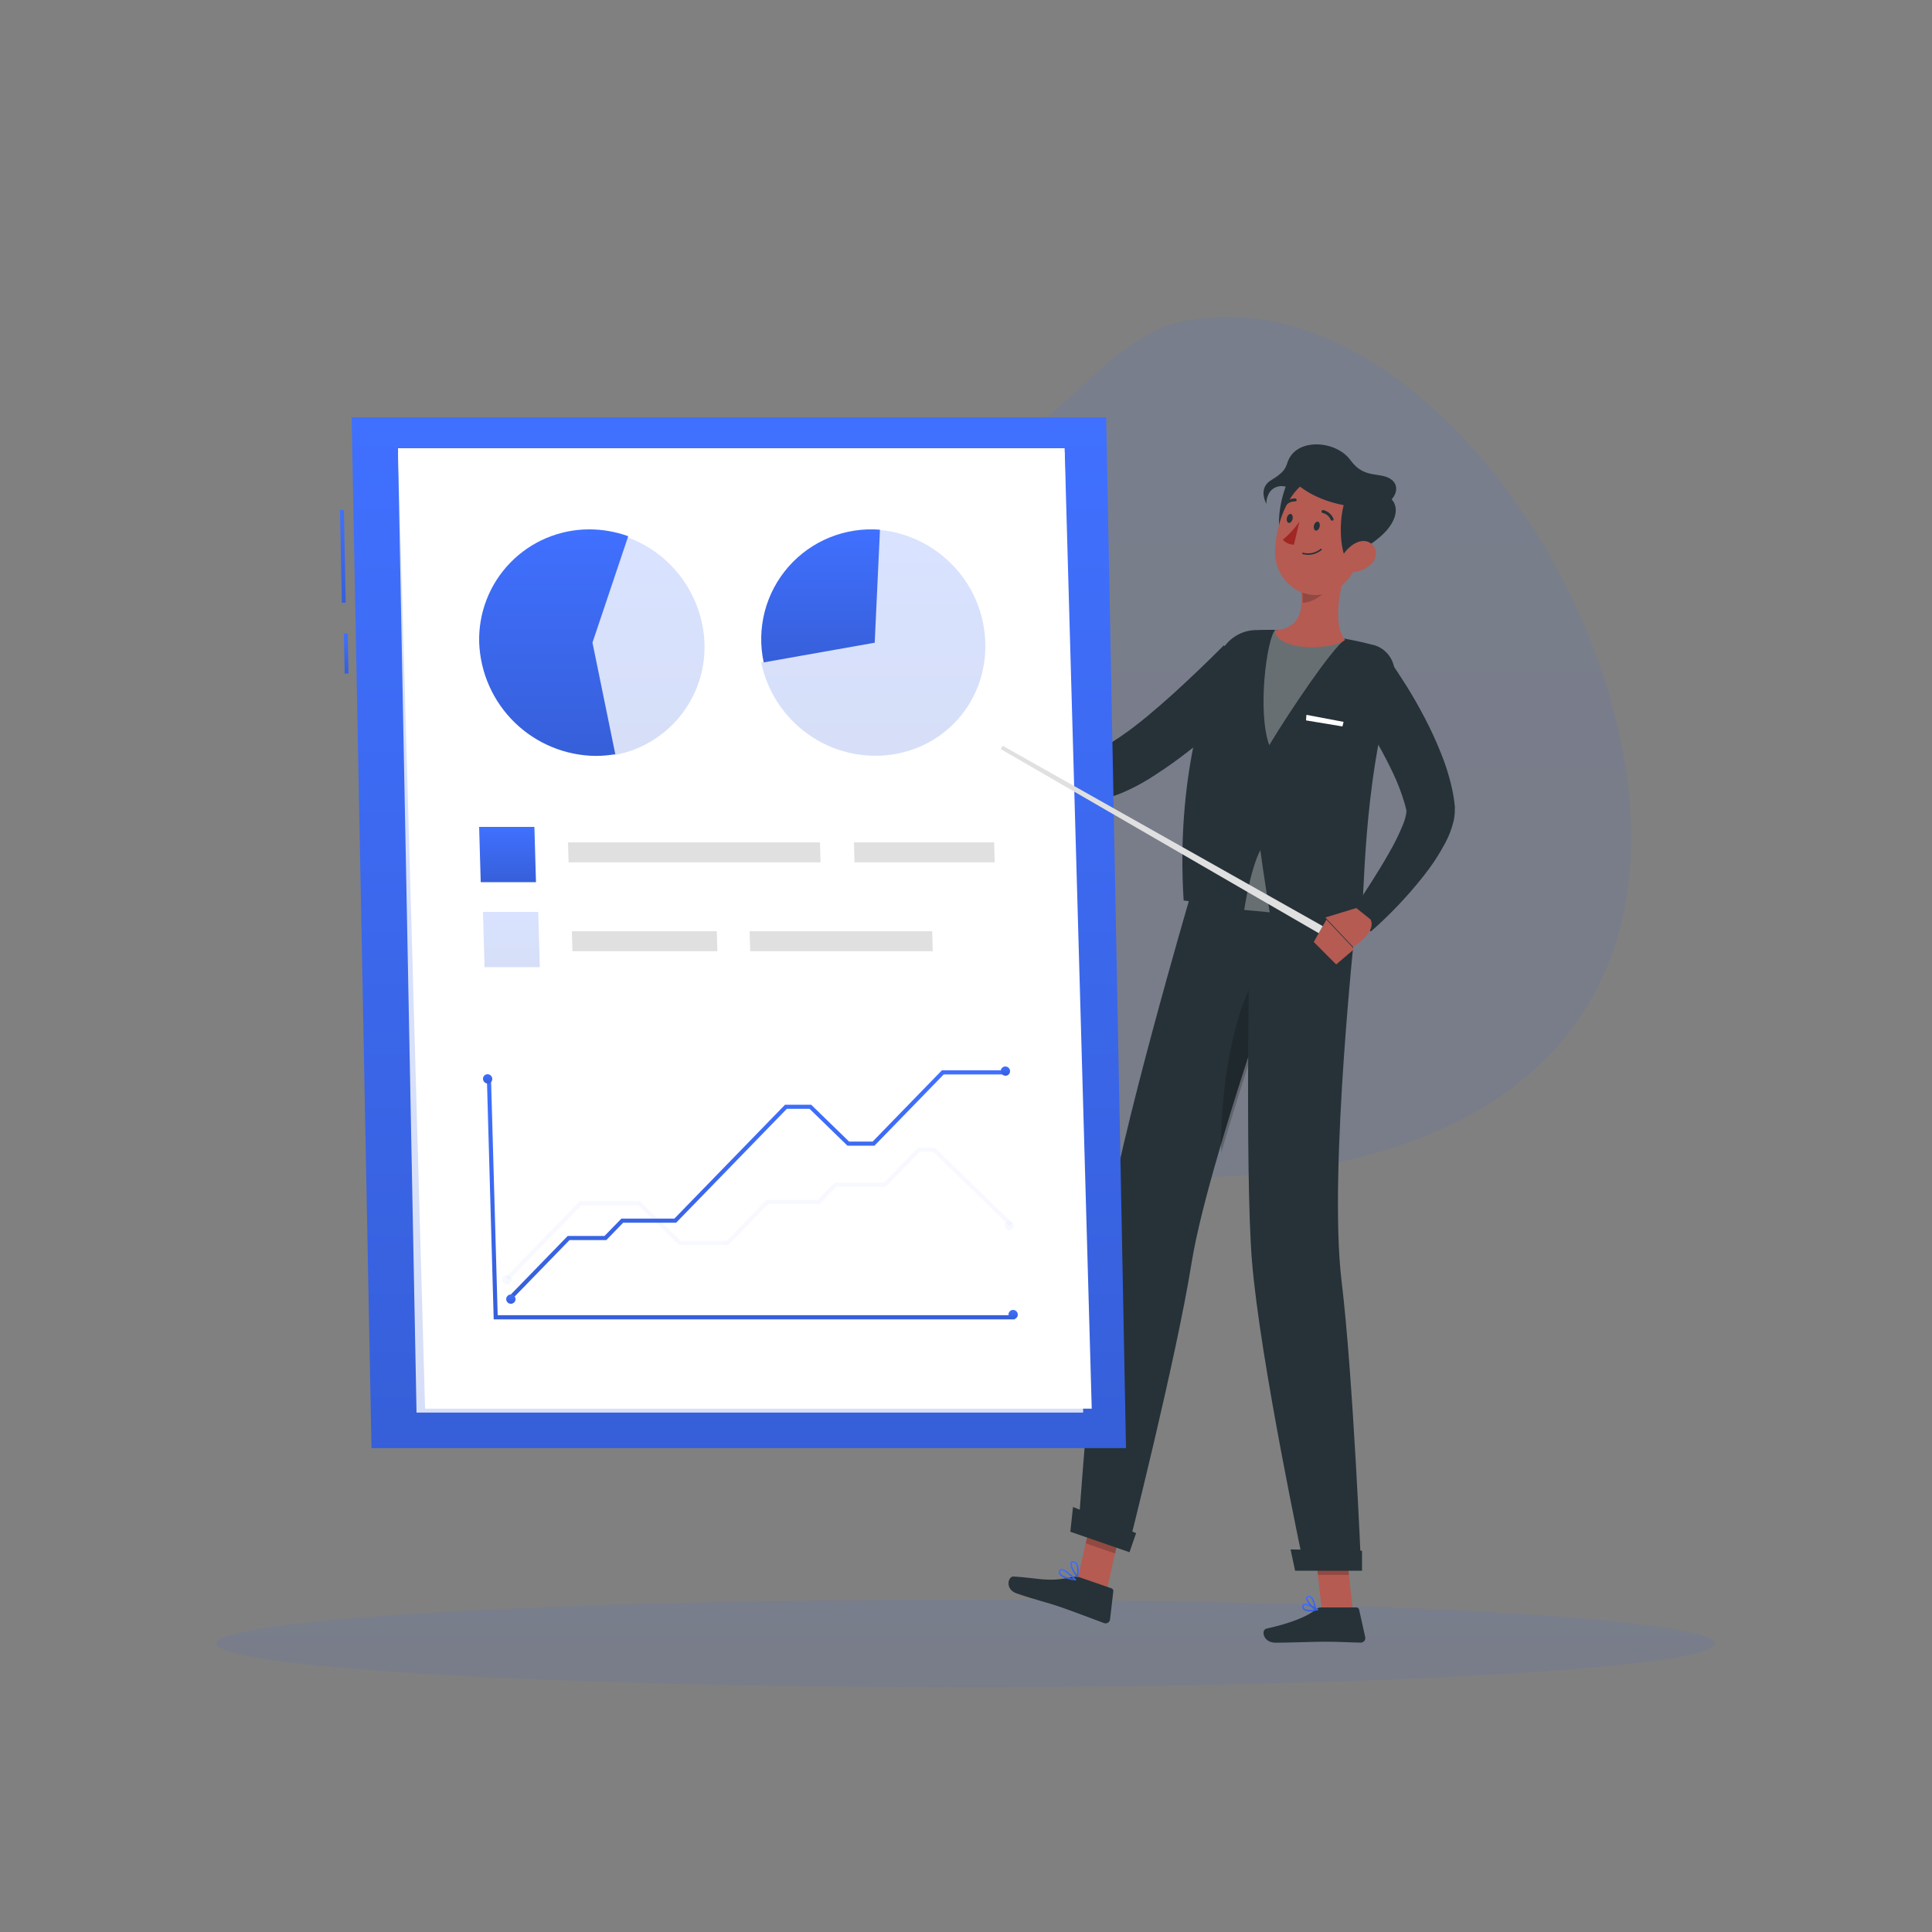 <svg width="500" height="500" viewBox="0 0 500 500" fill="none" xmlns="http://www.w3.org/2000/svg">
<rect x="0" y="0" width="500" height="500" fill="#808080" stroke="none"/>
<path opacity="0.1" d="M247.852 119.11C152.512 114.95 126.852 208.4 184.532 262.78C241.352 315.59 381.772 324.78 414.582 253.14C446.202 186.24 372.202 65.24 302.922 83.94C282.082 91.41 271.402 116.13 247.852 119.11Z" fill="url(#paint0_linear)"/>
<path opacity="0.1" d="M249.89 436.64C356.972 436.64 443.78 431.572 443.78 425.32C443.78 419.068 356.972 414 249.89 414C142.808 414 56 419.068 56 425.32C56 431.572 142.808 436.64 249.89 436.64Z" fill="url(#paint1_linear)"/>
<path d="M286.59 410.89L279 408.26L283.06 390L290.65 392.63L286.59 410.89Z" fill="#B55B52"/>
<path d="M350.1 416.59H342.07L340 398H348.03L350.1 416.59Z" fill="#B55B52"/>
<path d="M341.863 416H351.053C351.212 416.001 351.366 416.056 351.489 416.156C351.613 416.256 351.699 416.395 351.733 416.55L353.323 423.69C353.359 423.864 353.355 424.043 353.313 424.216C353.27 424.388 353.189 424.548 353.075 424.685C352.962 424.821 352.819 424.93 352.658 425.004C352.496 425.077 352.32 425.114 352.143 425.11C348.993 425.06 346.703 424.87 342.733 424.87C340.293 424.87 333.533 425.13 330.163 425.13C326.793 425.13 326.353 421.8 327.733 421.49C333.913 420.14 338.573 418.28 340.553 416.49C340.916 416.174 341.381 416 341.863 416Z" fill="#263238"/>
<path d="M279.375 408.191L287.655 411.061C287.806 411.112 287.935 411.214 288.02 411.348C288.106 411.483 288.143 411.643 288.125 411.801L287.285 419.061C287.271 419.239 287.216 419.411 287.125 419.565C287.033 419.718 286.908 419.848 286.758 419.945C286.608 420.041 286.437 420.102 286.26 420.122C286.083 420.143 285.903 420.122 285.735 420.061C282.735 418.971 278.505 417.301 274.735 416.001C270.345 414.481 268.255 414.151 263.105 412.371C259.995 411.291 260.875 407.931 262.285 408.001C268.705 408.351 271.115 409.561 277.335 408.171C278.004 407.991 278.71 407.998 279.375 408.191Z" fill="#263238"/>
<path d="M326.89 176.64C324.61 179.08 322.39 181.3 320.05 183.53C317.71 185.76 315.35 187.9 312.9 190.02C307.934 194.371 302.62 198.308 297.01 201.79C295.506 202.701 293.958 203.535 292.37 204.29C291.56 204.69 290.69 205.06 289.82 205.42L288.45 205.92C287.97 206.08 287.45 206.23 286.93 206.37C282.824 207.438 278.497 207.295 274.47 205.96C270.864 204.74 267.548 202.79 264.73 200.23C263.411 199.055 262.184 197.782 261.06 196.42C260.5 195.75 259.97 195.05 259.47 194.34C258.97 193.63 258.53 192.94 258 192.06L263.52 187.87L265.1 189.13C265.66 189.57 266.23 189.98 266.8 190.39C267.925 191.187 269.094 191.921 270.3 192.59C272.47 193.823 274.839 194.666 277.3 195.08C279.326 195.388 281.397 195.15 283.3 194.39L284.01 194.09L284.81 193.72C285.36 193.44 285.91 193.17 286.49 192.83C287.63 192.2 288.78 191.43 289.95 190.65C292.28 189.07 294.6 187.28 296.88 185.39C299.16 183.5 301.42 181.54 303.66 179.51C305.9 177.48 308.1 175.41 310.29 173.32C312.48 171.23 314.69 169.06 316.74 167L326.89 176.64Z" fill="#263238"/>
<path d="M264 188.77L259 181L254 190.7C254 190.7 259.8 196.81 262.67 194.02L264 188.77Z" fill="#B55B52"/>
<path d="M252.69 179L250 185.83L253.66 190.03L258.7 180.33L252.69 179Z" fill="#B55B52"/>
<path opacity="0.2" d="M283.09 390L281 399.41L288.59 402.04L290.68 392.62L283.09 390Z" fill="black"/>
<path opacity="0.2" d="M348.03 398H340L341.07 407.58H349.1L348.03 398Z" fill="black"/>
<path d="M360.594 176.262C352.384 204.042 353.254 233.532 352.174 239.522C345.934 238.692 319.174 234.772 306.324 233.042C304.324 200.862 312.084 179.302 315.604 169.732C316.293 167.852 317.521 166.218 319.134 165.033C320.748 163.849 322.675 163.166 324.674 163.072H324.784C325.964 163.022 327.234 162.992 328.554 163.002C329.284 163.002 330.024 163.002 330.774 163.002C336.846 163.468 342.886 164.283 348.864 165.442C349.994 165.652 351.144 165.892 352.254 166.142C353.364 166.392 354.254 166.632 355.254 166.882H355.384C356.355 167.135 357.264 167.583 358.056 168.198C358.848 168.812 359.508 169.581 359.995 170.458C360.482 171.335 360.786 172.301 360.889 173.299C360.992 174.296 360.892 175.304 360.594 176.262Z" fill="#263238"/>
<path d="M338.1 185L338 186.44L347.42 188L347.72 186.82L338.1 185Z" fill="white"/>
<path opacity="0.3" d="M330.028 163C327.868 165.26 325.328 184.1 328.478 192.85C333.798 184.02 344.478 168.16 348.108 165.44C342.133 164.281 336.097 163.466 330.028 163Z" fill="white"/>
<path d="M349.034 145C347.114 150.66 344.534 161.17 348.084 165.6C346.744 166.92 341.184 168.03 336.084 167.25C331.894 166.61 329.894 164.79 330.004 163.17C336.704 162.49 337.184 157.65 336.664 152.98L349.034 145Z" fill="#B55B52"/>
<path opacity="0.2" d="M344.28 148L337 152.69C337.134 153.781 337.174 154.882 337.12 155.98C339.65 155.98 343.42 153.69 344.04 151.13C344.305 150.109 344.387 149.049 344.28 148Z" fill="black"/>
<path d="M331.927 140.48C330.807 137.94 330.387 132.99 332.497 126.61C334.217 121.41 339.667 123.09 343.437 124C347.207 124.91 345.817 130 343.077 133.71C340.137 137.66 331.927 140.48 331.927 140.48Z" fill="#263238"/>
<path d="M354.1 137.12C351.8 144.75 350.85 149.33 346 152.38C338.72 156.97 330 151.18 330 143.02C330 135.67 333.73 124.43 342 123.14C343.829 122.843 345.704 123.019 347.446 123.652C349.188 124.284 350.74 125.352 351.952 126.753C353.165 128.154 353.999 129.842 354.375 131.657C354.751 133.472 354.656 135.353 354.1 137.12Z" fill="#B55B52"/>
<path d="M348.328 144.659C346.988 142.229 346.448 135.839 347.728 130.799C348.728 126.979 354.948 126.109 358.398 127.879C362.508 129.989 361.738 134.129 358.648 137.509C355.308 141.169 348.328 144.659 348.328 144.659Z" fill="#263238"/>
<path d="M357.59 130.429C360.67 130.249 362.71 126.159 360.21 124.199C357.27 121.899 353.21 124.199 349.51 119.109C346.04 114.329 337.43 113.499 334.191 117.789C332.331 120.259 333.99 121.249 329.001 124.249C326.091 125.999 327.001 128.969 327.751 130.429C327.671 129.329 328.131 126.499 330.841 125.889C333.11 125.379 334.45 127.339 336.01 125.579C336.01 125.579 341.29 130.429 351.29 131.199C356.86 131.629 357.59 130.429 357.59 130.429Z" fill="#263238"/>
<path d="M354.94 145.92C353.51 147.324 351.584 148.107 349.58 148.1C346.93 148.1 346.35 145.5 347.71 143.39C348.94 141.49 351.8 139.21 354.17 140.27C356.54 141.33 356.68 144.18 354.94 145.92Z" fill="#B55B52"/>
<path d="M279 396.73L291.85 401.17C291.85 401.17 304.43 351.59 308.37 326.89C309.57 319.37 312.25 308.97 315.49 297.89C319.58 283.89 324.49 268.81 328.58 257C332.83 244.56 336.02 235.77 336.02 235.77L308.02 232C308.02 232 289.33 295.59 286.02 319.87C282.67 345.09 279 396.73 279 396.73Z" fill="#263238"/>
<path opacity="0.2" d="M316.038 298.37C320.128 284.37 325.038 269.29 329.128 257.48L326.618 251C319.108 258.84 315.588 284.36 316.038 298.37Z" fill="black"/>
<path d="M323.486 234C323.486 234 322.106 302.78 323.996 326.22C326.056 351.89 337.536 405.68 337.536 405.68H352.246C352.246 405.68 350.196 356.34 347.186 331.41C343.756 303.01 350.946 237.7 350.946 237.7L323.486 234Z" fill="#263238"/>
<path d="M335.17 406.5H352.49V401.33L334 401L335.17 406.5Z" fill="#263238"/>
<path d="M277 396.41L292.31 401.71L294.02 396.77L277.7 390L277 396.41Z" fill="#263238"/>
<path d="M341.526 136.316C341.376 136.946 340.926 137.376 340.526 137.316C340.126 137.256 339.896 136.636 340.046 136.006C340.196 135.376 340.646 134.946 341.046 135.006C341.446 135.066 341.676 135.686 341.526 136.316Z" fill="#263238"/>
<path d="M334.517 134.326C334.367 134.956 333.917 135.396 333.517 135.326C333.117 135.256 332.897 134.636 333.047 134.006C333.197 133.376 333.647 132.946 334.047 133.006C334.447 133.066 334.667 133.696 334.517 134.326Z" fill="#263238"/>
<path d="M336.28 135C335.075 136.749 333.635 138.324 332 139.68C332.359 140.088 332.803 140.413 333.3 140.633C333.797 140.852 334.337 140.96 334.88 140.95L336.28 135Z" fill="#A02724"/>
<path d="M338.024 143.561C338.739 143.635 339.462 143.565 340.149 143.353C340.836 143.142 341.474 142.794 342.024 142.331C342.061 142.297 342.083 142.249 342.085 142.198C342.086 142.147 342.068 142.098 342.034 142.061C341.999 142.024 341.951 142.002 341.901 142C341.85 141.998 341.801 142.017 341.764 142.051C341.141 142.563 340.406 142.92 339.618 143.094C338.831 143.267 338.014 143.253 337.234 143.051C337.209 143.045 337.184 143.044 337.159 143.048C337.135 143.052 337.111 143.06 337.09 143.073C337.068 143.086 337.05 143.103 337.035 143.124C337.02 143.144 337.01 143.167 337.004 143.191C336.994 143.24 337.003 143.291 337.029 143.333C337.055 143.376 337.096 143.407 337.144 143.421C337.474 143.481 337.754 143.531 338.024 143.561Z" fill="#263238"/>
<path d="M344.714 134.736C344.776 134.755 344.842 134.755 344.904 134.736C344.95 134.716 344.992 134.688 345.026 134.652C345.061 134.616 345.088 134.573 345.106 134.526C345.124 134.48 345.132 134.43 345.13 134.38C345.128 134.33 345.115 134.281 345.094 134.236C344.863 133.679 344.502 133.185 344.041 132.797C343.58 132.409 343.032 132.138 342.444 132.006C342.395 131.997 342.344 131.998 342.295 132.009C342.247 132.02 342.201 132.041 342.16 132.069C342.119 132.098 342.084 132.135 342.057 132.177C342.031 132.219 342.012 132.266 342.004 132.316C341.989 132.416 342.015 132.519 342.075 132.601C342.134 132.683 342.224 132.738 342.324 132.756C342.788 132.867 343.219 133.088 343.581 133.399C343.942 133.71 344.225 134.103 344.404 134.546C344.435 134.601 344.48 134.648 344.534 134.681C344.588 134.715 344.65 134.733 344.714 134.736Z" fill="#263238"/>
<path d="M332.34 131.083C332.404 131.09 332.469 131.081 332.528 131.056C332.587 131.032 332.64 130.993 332.68 130.943C332.969 130.563 333.346 130.257 333.777 130.052C334.208 129.847 334.682 129.748 335.16 129.763C335.209 129.768 335.259 129.764 335.307 129.749C335.355 129.735 335.399 129.711 335.437 129.68C335.475 129.648 335.507 129.609 335.53 129.565C335.553 129.52 335.566 129.472 335.57 129.423C335.579 129.324 335.549 129.225 335.488 129.147C335.427 129.069 335.338 129.017 335.24 129.003C334.635 128.98 334.033 129.103 333.486 129.361C332.938 129.618 332.459 130.003 332.09 130.483C332.057 130.521 332.033 130.566 332.018 130.614C332.002 130.662 331.997 130.713 332.002 130.763C332.006 130.813 332.021 130.862 332.045 130.907C332.068 130.951 332.101 130.991 332.14 131.023C332.2 131.06 332.269 131.081 332.34 131.083Z" fill="#263238"/>
<path d="M338.946 417.04C339.654 417.02 340.358 416.923 341.046 416.75C341.083 416.741 341.118 416.721 341.144 416.692C341.171 416.664 341.189 416.628 341.196 416.59C341.199 416.553 341.192 416.516 341.176 416.483C341.16 416.449 341.136 416.421 341.106 416.4C340.816 416.22 338.226 414.63 337.336 415.08C337.237 415.132 337.155 415.21 337.097 415.305C337.038 415.4 337.007 415.509 337.006 415.62C336.987 415.806 337.014 415.995 337.084 416.169C337.153 416.343 337.264 416.497 337.406 416.62C337.857 416.929 338.4 417.076 338.946 417.04ZM340.496 416.48C339.136 416.75 338.086 416.7 337.646 416.33C337.549 416.247 337.474 416.142 337.429 416.023C337.383 415.904 337.369 415.776 337.386 415.65C337.383 415.604 337.392 415.559 337.413 415.518C337.435 415.478 337.466 415.444 337.506 415.42C337.966 415.18 339.446 415.87 340.496 416.52V416.48Z" fill="url(#paint2_linear)"/>
<path d="M340.372 416.601C340.405 416.61 340.44 416.61 340.472 416.601C340.501 416.582 340.524 416.557 340.539 416.527C340.555 416.498 340.563 416.465 340.562 416.431C340.562 416.331 340.362 414.011 339.422 413.251C339.313 413.154 339.184 413.083 339.044 413.041C338.904 413 338.757 412.989 338.612 413.011C338.471 413.01 338.334 413.059 338.225 413.148C338.115 413.238 338.04 413.362 338.012 413.501C337.842 414.401 339.452 416.161 340.282 416.611L340.372 416.601ZM338.752 413.371C338.912 413.37 339.066 413.431 339.182 413.541C339.748 414.261 340.079 415.137 340.132 416.051C339.312 415.421 338.282 414.051 338.382 413.571C338.382 413.521 338.382 413.401 338.662 413.371H338.752Z" fill="url(#paint3_linear)"/>
<path d="M278.313 409.031C278.348 409.031 278.382 409.022 278.412 409.005C278.442 408.987 278.466 408.962 278.483 408.931C278.504 408.898 278.516 408.86 278.516 408.821C278.516 408.782 278.504 408.744 278.483 408.711C278.203 408.421 275.683 405.811 274.583 406.011C274.481 406.029 274.386 406.073 274.306 406.138C274.226 406.202 274.163 406.286 274.123 406.381C274.042 406.535 274 406.707 274 406.881C274 407.055 274.042 407.227 274.123 407.381C274.703 408.381 276.983 408.861 278.283 409.041L278.313 409.031ZM274.693 406.381C275.333 406.381 276.773 407.581 277.773 408.571C276.003 408.271 274.773 407.761 274.463 407.191C274.408 407.091 274.38 406.979 274.38 406.866C274.38 406.752 274.408 406.641 274.463 406.541C274.474 406.5 274.497 406.463 274.529 406.434C274.561 406.406 274.6 406.387 274.643 406.381H274.693Z" fill="url(#paint4_linear)"/>
<path d="M278.801 408.156H278.851C278.884 408.145 278.914 408.127 278.938 408.103C278.962 408.079 278.981 408.049 278.991 408.016C278.991 407.926 279.511 405.816 278.821 404.686C278.725 404.523 278.596 404.382 278.443 404.27C278.29 404.158 278.116 404.079 277.931 404.036C277.421 403.916 277.191 404.116 277.091 404.306C276.651 405.116 277.901 407.376 278.671 408.106C278.688 408.123 278.709 408.137 278.731 408.145C278.753 408.154 278.777 408.158 278.801 408.156ZM277.651 404.416H277.841C277.977 404.447 278.105 404.505 278.217 404.588C278.329 404.67 278.422 404.776 278.491 404.896C278.837 405.747 278.907 406.684 278.691 407.576C277.951 406.696 277.161 404.976 277.421 404.496C277.448 404.463 277.484 404.438 277.525 404.423C277.566 404.409 277.609 404.407 277.651 404.416Z" fill="url(#paint5_linear)"/>
<path d="M358.25 169C359.32 170.44 360.25 171.72 361.15 173.11C362.05 174.5 362.95 175.85 363.83 177.24C365.57 180.02 367.207 182.883 368.74 185.83C370.304 188.811 371.709 191.871 372.95 195C374.289 198.289 375.314 201.698 376.01 205.18C376.19 206.1 376.33 207.05 376.44 208.01C376.44 208.08 376.44 208.38 376.5 208.57C376.56 208.76 376.5 209.01 376.5 209.2C376.5 209.61 376.5 210 376.5 210.36C376.449 211.032 376.356 211.7 376.22 212.36C375.749 214.397 375.005 216.361 374.01 218.2C372.371 221.263 370.453 224.169 368.28 226.88C366.21 229.5 364.06 231.96 361.82 234.31C359.58 236.66 357.28 238.9 354.77 241.07L349.61 236.44C352.98 231.3 356.46 226.08 359.4 220.88C360.838 218.428 362.094 215.875 363.16 213.24C363.561 212.251 363.836 211.217 363.98 210.16C363.998 210.044 363.998 209.926 363.98 209.81C363.98 209.81 363.98 209.9 363.98 209.81C363.85 209.22 363.72 208.62 363.54 208C362.762 205.356 361.782 202.775 360.61 200.28C359.38 197.68 358.03 195.05 356.55 192.46C355.07 189.87 353.55 187.3 351.92 184.74C351.12 183.473 350.303 182.207 349.47 180.94L347 177.27L358.25 169Z" fill="#263238"/>
<path d="M351 235L343 237.44L350.18 245.06C350.18 245.06 356.29 241.42 354.72 237.97L351 235Z" fill="#B55B52"/>
<path d="M340 243.78L345.8 249.6L350.47 245.61L343.29 238L340 243.78Z" fill="#B55B52"/>
<path opacity="0.3" d="M322 235.49C322 235.49 323.53 225.07 326.18 220C326.73 224.44 328.59 236.11 328.59 236.11L322 235.49Z" fill="white"/>
<path d="M89 131.981L88 132L88.465 155.996L89.465 155.976L89 131.981Z" fill="url(#paint6_linear)"/>
<path d="M90 163.981L89 164L89.2 174.318L90.2 174.299L90 163.981Z" fill="url(#paint7_linear)"/>
<path d="M286.27 108H91L96.14 374.78H291.41L286.27 108Z" fill="url(#paint8_linear)"/>
<path opacity="0.8" d="M275.53 117H103L107.8 365.57H280.32L275.53 117Z" fill="white"/>
<path d="M275.52 116H103L110.01 364.56H282.54L275.52 116Z" fill="white"/>
<path opacity="0.2" d="M153 166.56L162.25 139C167.965 141.065 172.93 144.794 176.507 149.705C180.084 154.617 182.109 160.487 182.32 166.56C182.539 173.383 180.293 180.057 175.995 185.361C171.696 190.664 165.631 194.242 158.91 195.44L153 166.56Z" fill="url(#paint9_linear)"/>
<path d="M153.332 166.31L159.242 195.19C157.564 195.481 155.865 195.628 154.162 195.63C146.333 195.551 138.834 192.462 133.22 187.003C127.607 181.544 124.31 174.134 124.012 166.31C123.901 162.5 124.556 158.706 125.938 155.154C127.32 151.601 129.401 148.363 132.058 145.629C134.715 142.896 137.893 140.724 141.405 139.242C144.917 137.759 148.69 136.997 152.502 137C155.939 137.004 159.35 137.602 162.582 138.77L153.332 166.31Z" fill="url(#paint10_linear)"/>
<path opacity="0.2" d="M225.72 166.31L224.99 137C232.801 137.058 240.288 140.136 245.88 145.59C257.58 156.97 258.11 175.69 247.05 187.06C235.99 198.43 217.28 198.44 205.58 187.06C201.216 182.825 198.226 177.376 197 171.42L225.72 166.31Z" fill="url(#paint11_linear)"/>
<path d="M226.374 166.335L197.644 171.425C196.704 167.088 196.794 162.591 197.906 158.294C199.017 153.998 201.12 150.021 204.045 146.684C206.97 143.346 210.637 140.741 214.751 139.076C218.864 137.41 223.311 136.732 227.734 137.095L226.374 166.335Z" fill="url(#paint12_linear)"/>
<path d="M262.64 341.45H127.77L126 279.01L127.07 279L128.8 340.38H262.61L262.64 341.45Z" fill="url(#paint13_linear)"/>
<path d="M262.18 339C262.5 339.003 262.805 339.129 263.033 339.353C263.261 339.577 263.392 339.881 263.4 340.2C263.406 340.356 263.379 340.512 263.323 340.659C263.266 340.805 263.181 340.938 263.071 341.05C262.962 341.162 262.831 341.251 262.687 341.311C262.542 341.371 262.387 341.401 262.23 341.4C261.909 341.4 261.601 341.275 261.371 341.05C261.141 340.826 261.008 340.521 261 340.2C260.998 340.043 261.026 339.888 261.084 339.742C261.142 339.597 261.229 339.464 261.339 339.353C261.448 339.241 261.579 339.152 261.724 339.092C261.868 339.031 262.024 339 262.18 339Z" fill="url(#paint14_linear)"/>
<path d="M127.401 279.19C127.388 278.87 127.251 278.567 127.02 278.345C126.789 278.123 126.481 278 126.161 278C126.004 278.001 125.85 278.034 125.707 278.096C125.563 278.158 125.434 278.248 125.325 278.36C125.217 278.473 125.133 278.606 125.077 278.752C125.021 278.898 124.995 279.054 125.001 279.21C125.009 279.53 125.142 279.834 125.372 280.057C125.602 280.279 125.911 280.403 126.231 280.4C126.388 280.4 126.543 280.369 126.688 280.307C126.832 280.246 126.963 280.156 127.072 280.043C127.182 279.93 127.267 279.797 127.323 279.65C127.38 279.503 127.406 279.347 127.401 279.19Z" fill="url(#paint15_linear)"/>
<path d="M131.77 337L131 336.25L146.93 319.86H156.45L160.81 315.38H174.52L203.17 285.9H209.93L219.74 295.44H225.84L243.76 277H260.09L260.11 278.06H244.23L226.31 296.5H219.32L209.51 286.96H203.63L174.98 316.44H161.27L156.92 320.93H147.39L131.77 337Z" fill="url(#paint16_linear)"/>
<path d="M133.071 337.06C132.903 337.231 132.687 337.348 132.452 337.396C132.217 337.443 131.973 337.42 131.751 337.329C131.529 337.238 131.339 337.083 131.205 336.884C131.071 336.685 131 336.45 131 336.21C131 335.97 131.071 335.735 131.205 335.536C131.339 335.337 131.529 335.182 131.751 335.091C131.973 334.999 132.217 334.976 132.452 335.024C132.687 335.072 132.903 335.189 133.071 335.36C133.295 335.586 133.42 335.892 133.42 336.21C133.42 336.528 133.295 336.834 133.071 337.06Z" fill="url(#paint17_linear)"/>
<path d="M260.23 278.4C260.386 278.4 260.541 278.369 260.685 278.308C260.829 278.247 260.959 278.159 261.068 278.047C261.177 277.935 261.263 277.802 261.32 277.657C261.377 277.512 261.404 277.356 261.4 277.2C261.392 276.881 261.261 276.577 261.033 276.353C260.805 276.129 260.5 276.003 260.18 276C260.024 276 259.868 276.031 259.724 276.092C259.579 276.152 259.448 276.241 259.339 276.353C259.229 276.464 259.142 276.597 259.084 276.742C259.026 276.888 258.998 277.043 259 277.2C259.01 277.52 259.144 277.824 259.374 278.048C259.603 278.271 259.91 278.398 260.23 278.4Z" fill="url(#paint18_linear)"/>
<g opacity="0.2">
<path opacity="0.2" d="M131.77 331.18L131 330.43L150.01 310.86H165.62L176.2 321.16H188.03L198.36 310.52H211.64L215.97 306.07H228.78L237.59 297H241.91L262.02 316.57L261.29 317.32L241.49 298.07H238.05L229.24 307.14H216.44L212.11 311.59H198.82L188.49 322.22H175.79L165.2 311.93H150.48L131.77 331.18Z" fill="url(#paint19_linear)"/>
<path opacity="0.2" d="M132.076 332.055C131.908 332.227 131.693 332.345 131.457 332.395C131.222 332.444 130.977 332.422 130.754 332.331C130.531 332.24 130.34 332.085 130.206 331.885C130.072 331.686 130 331.451 130 331.21C130 330.969 130.072 330.734 130.206 330.535C130.34 330.335 130.531 330.18 130.754 330.089C130.977 329.999 131.222 329.976 131.457 330.025C131.693 330.075 131.908 330.193 132.076 330.365C132.188 330.476 132.276 330.607 132.337 330.752C132.397 330.897 132.428 331.053 132.428 331.21C132.428 331.367 132.397 331.523 132.337 331.668C132.276 331.813 132.188 331.944 132.076 332.055Z" fill="url(#paint20_linear)"/>
<path opacity="0.2" d="M260.349 318.04C260.516 318.204 260.728 318.315 260.958 318.359C261.189 318.403 261.427 318.378 261.643 318.287C261.859 318.196 262.043 318.044 262.173 317.849C262.302 317.653 262.372 317.424 262.372 317.19C262.372 316.956 262.302 316.727 262.173 316.531C262.043 316.336 261.859 316.184 261.643 316.093C261.427 316.002 261.189 315.977 260.958 316.021C260.728 316.065 260.516 316.176 260.349 316.34C260.125 316.566 260 316.872 260 317.19C260 317.508 260.125 317.814 260.349 318.04Z" fill="url(#paint21_linear)"/>
</g>
<path d="M138.71 228.3H124.41L124 214H138.3L138.71 228.3Z" fill="url(#paint22_linear)"/>
<path d="M212.36 223.18H147.15L147 218H212.21L212.36 223.18Z" fill="#E0E0E0"/>
<path d="M257.43 223.18H221.15L221 218H257.28L257.43 223.18Z" fill="#E0E0E0"/>
<path d="M185.66 246.18H148.14L148 241H185.51L185.66 246.18Z" fill="#E0E0E0"/>
<path d="M241.39 246.18H194.15L194 241H241.25L241.39 246.18Z" fill="#E0E0E0"/>
<path opacity="0.2" d="M139.7 250.3H125.4L125 236H139.3L139.7 250.3Z" fill="url(#paint23_linear)"/>
<path d="M259.49 193L342.33 239.68L341.29 241.51L259 193.87L259.49 193Z" fill="#E0E0E0"/>
<defs>
<linearGradient id="paint0_linear" x1="422.104" y1="82" x2="422.104" y2="304.629" gradientUnits="userSpaceOnUse">
<stop stop-color="#4070FF"/>
<stop offset="1" stop-color="#365FD9"/>
</linearGradient>
<linearGradient id="paint1_linear" x1="443.78" y1="414" x2="443.78" y2="436.64" gradientUnits="userSpaceOnUse">
<stop stop-color="#4070FF"/>
<stop offset="1" stop-color="#365FD9"/>
</linearGradient>
<linearGradient id="paint2_linear" x1="341.196" y1="415" x2="341.196" y2="417.045" gradientUnits="userSpaceOnUse">
<stop stop-color="#4070FF"/>
<stop offset="1" stop-color="#365FD9"/>
</linearGradient>
<linearGradient id="paint3_linear" x1="340.562" y1="413" x2="340.562" y2="416.611" gradientUnits="userSpaceOnUse">
<stop stop-color="#4070FF"/>
<stop offset="1" stop-color="#365FD9"/>
</linearGradient>
<linearGradient id="paint4_linear" x1="278.516" y1="406" x2="278.516" y2="409.041" gradientUnits="userSpaceOnUse">
<stop stop-color="#4070FF"/>
<stop offset="1" stop-color="#365FD9"/>
</linearGradient>
<linearGradient id="paint5_linear" x1="279.179" y1="404" x2="279.179" y2="408.157" gradientUnits="userSpaceOnUse">
<stop stop-color="#4070FF"/>
<stop offset="1" stop-color="#365FD9"/>
</linearGradient>
<linearGradient id="paint6_linear" x1="89" y1="131.981" x2="89.465" y2="155.976" gradientUnits="userSpaceOnUse">
<stop stop-color="#4070FF"/>
<stop offset="1" stop-color="#365FD9"/>
</linearGradient>
<linearGradient id="paint7_linear" x1="90" y1="163.981" x2="90.2" y2="174.299" gradientUnits="userSpaceOnUse">
<stop stop-color="#4070FF"/>
<stop offset="1" stop-color="#365FD9"/>
</linearGradient>
<linearGradient id="paint8_linear" x1="291.41" y1="108" x2="291.41" y2="374.78" gradientUnits="userSpaceOnUse">
<stop stop-color="#4070FF"/>
<stop offset="1" stop-color="#365FD9"/>
</linearGradient>
<linearGradient id="paint9_linear" x1="182.335" y1="139" x2="182.335" y2="195.44" gradientUnits="userSpaceOnUse">
<stop stop-color="#4070FF"/>
<stop offset="1" stop-color="#365FD9"/>
</linearGradient>
<linearGradient id="paint10_linear" x1="162.582" y1="137" x2="162.582" y2="195.63" gradientUnits="userSpaceOnUse">
<stop stop-color="#4070FF"/>
<stop offset="1" stop-color="#365FD9"/>
</linearGradient>
<linearGradient id="paint11_linear" x1="255.012" y1="137" x2="255.012" y2="195.591" gradientUnits="userSpaceOnUse">
<stop stop-color="#4070FF"/>
<stop offset="1" stop-color="#365FD9"/>
</linearGradient>
<linearGradient id="paint12_linear" x1="227.734" y1="137" x2="227.734" y2="171.425" gradientUnits="userSpaceOnUse">
<stop stop-color="#4070FF"/>
<stop offset="1" stop-color="#365FD9"/>
</linearGradient>
<linearGradient id="paint13_linear" x1="262.64" y1="279" x2="262.64" y2="341.45" gradientUnits="userSpaceOnUse">
<stop stop-color="#4070FF"/>
<stop offset="1" stop-color="#365FD9"/>
</linearGradient>
<linearGradient id="paint14_linear" x1="263.401" y1="339" x2="263.401" y2="341.4" gradientUnits="userSpaceOnUse">
<stop stop-color="#4070FF"/>
<stop offset="1" stop-color="#365FD9"/>
</linearGradient>
<linearGradient id="paint15_linear" x1="127.401" y1="278" x2="127.401" y2="280.4" gradientUnits="userSpaceOnUse">
<stop stop-color="#4070FF"/>
<stop offset="1" stop-color="#365FD9"/>
</linearGradient>
<linearGradient id="paint16_linear" x1="260.11" y1="277" x2="260.11" y2="337" gradientUnits="userSpaceOnUse">
<stop stop-color="#4070FF"/>
<stop offset="1" stop-color="#365FD9"/>
</linearGradient>
<linearGradient id="paint17_linear" x1="133.42" y1="335" x2="133.42" y2="337.42" gradientUnits="userSpaceOnUse">
<stop stop-color="#4070FF"/>
<stop offset="1" stop-color="#365FD9"/>
</linearGradient>
<linearGradient id="paint18_linear" x1="261.401" y1="276" x2="261.401" y2="278.4" gradientUnits="userSpaceOnUse">
<stop stop-color="#4070FF"/>
<stop offset="1" stop-color="#365FD9"/>
</linearGradient>
<linearGradient id="paint19_linear" x1="262.02" y1="297" x2="262.02" y2="331.18" gradientUnits="userSpaceOnUse">
<stop stop-color="#4070FF"/>
<stop offset="1" stop-color="#365FD9"/>
</linearGradient>
<linearGradient id="paint20_linear" x1="132.428" y1="330" x2="132.428" y2="332.42" gradientUnits="userSpaceOnUse">
<stop stop-color="#4070FF"/>
<stop offset="1" stop-color="#365FD9"/>
</linearGradient>
<linearGradient id="paint21_linear" x1="262.372" y1="316" x2="262.372" y2="318.38" gradientUnits="userSpaceOnUse">
<stop stop-color="#4070FF"/>
<stop offset="1" stop-color="#365FD9"/>
</linearGradient>
<linearGradient id="paint22_linear" x1="138.71" y1="214" x2="138.71" y2="228.3" gradientUnits="userSpaceOnUse">
<stop stop-color="#4070FF"/>
<stop offset="1" stop-color="#365FD9"/>
</linearGradient>
<linearGradient id="paint23_linear" x1="139.7" y1="236" x2="139.7" y2="250.3" gradientUnits="userSpaceOnUse">
<stop stop-color="#4070FF"/>
<stop offset="1" stop-color="#365FD9"/>
</linearGradient>
</defs>
</svg>
